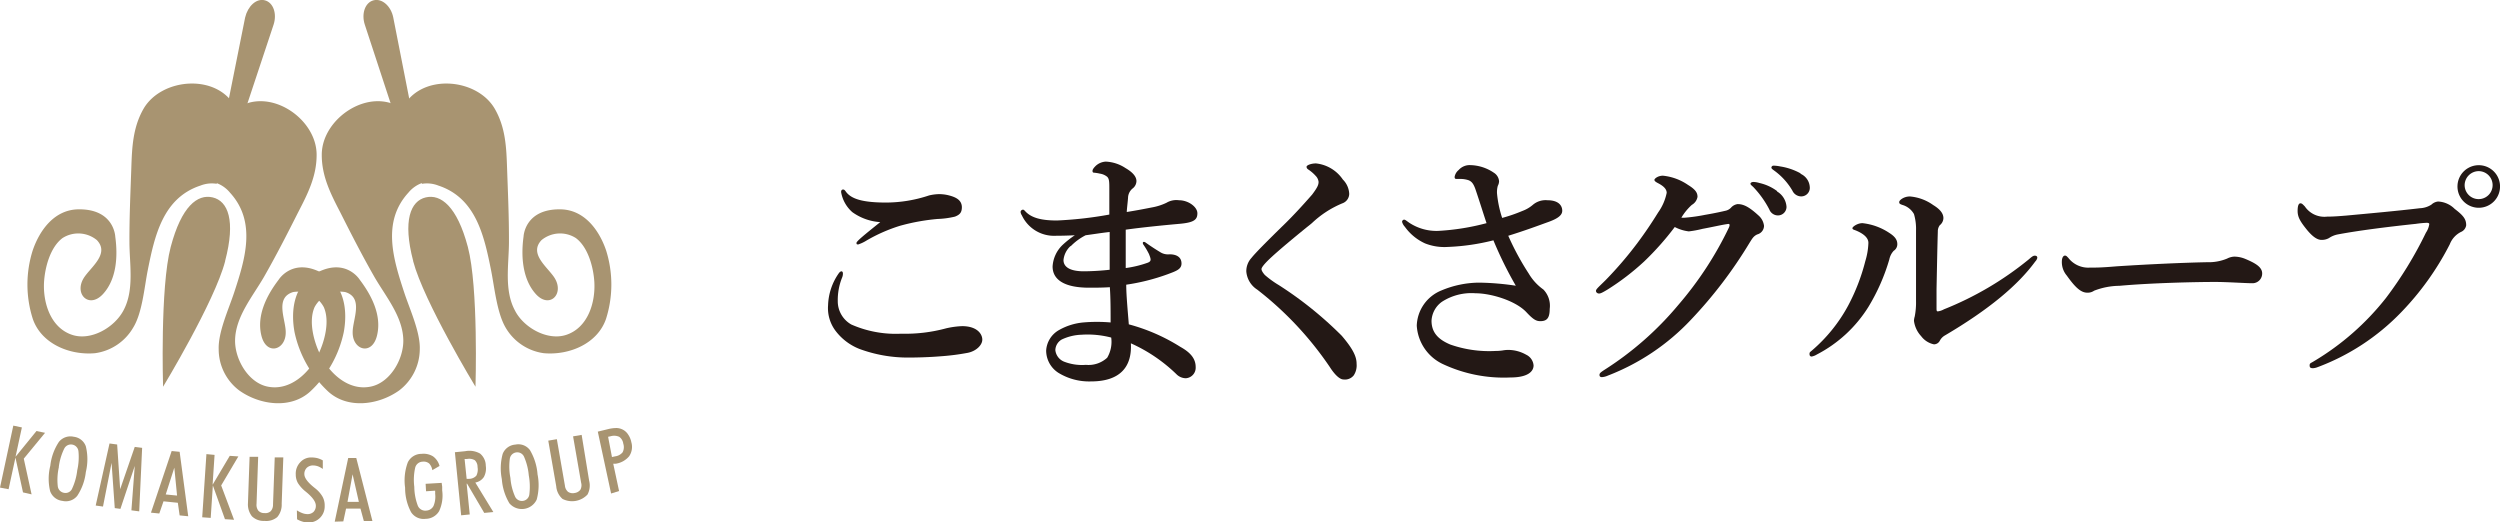 <svg xmlns="http://www.w3.org/2000/svg" viewBox="0 0 291.28 60.86"><defs><style>.a{fill:#231815;}.b{fill:#a89471;}</style></defs><path class="a" d="M98.21,31.88a1.2,1.2,0,0,1-.09.45,7,7,0,0,0-.51,2.74,3.11,3.11,0,0,0,1.58,2.74A12.85,12.85,0,0,0,105,38.88a18.14,18.14,0,0,0,5.25-.63A9.87,9.87,0,0,1,112.1,38c1.75,0,2.35.92,2.35,1.57s-.74,1.37-1.76,1.55a26.93,26.93,0,0,1-3.07.39c-1.46.12-2.92.15-3.84.15a16.23,16.23,0,0,1-5.63-1,6.45,6.45,0,0,1-2.78-2.09,4.39,4.39,0,0,1-.89-3,6.85,6.85,0,0,1,1.22-3.69q.18-.27.36-.27C98.18,31.64,98.21,31.76,98.21,31.88Zm.36-9.53c.62.83,1.93,1.25,4.68,1.25a15.93,15.93,0,0,0,5-.83,5.41,5.41,0,0,1,1.1-.15,4.51,4.51,0,0,1,1.23.15c.89.23,1.46.59,1.49,1.34,0,.59-.18.89-.81,1.13a9.91,9.91,0,0,1-2,.27,24.2,24.2,0,0,0-4.41.8A18.74,18.74,0,0,0,101,28a4.56,4.56,0,0,1-1,.48c-.15,0-.21,0-.21-.18s.83-.87,2.77-2.42a6.25,6.25,0,0,1-3.25-1.16A4,4,0,0,1,98,22.38c0-.21.09-.3.24-.3S98.48,22.23,98.57,22.35Z"/><path class="a" d="M123,27.47a4.13,4.13,0,0,1-3.94-2.38.88.88,0,0,1-.15-.39.29.29,0,0,1,.27-.27c.12,0,.15.06.27.18.72.78,1.88,1.08,3.7,1.08a44.88,44.88,0,0,0,6.1-.69V22.08c0-.86,0-1.25-.26-1.49a1.75,1.75,0,0,0-.84-.36,4.83,4.83,0,0,0-.68-.11c-.12,0-.18-.06-.18-.21s.12-.33.36-.57a1.87,1.87,0,0,1,1.19-.51,4.51,4.51,0,0,1,2.29.75c1.07.62,1.28,1.16,1.28,1.52a1.11,1.11,0,0,1-.41.83,1.45,1.45,0,0,0-.57,1.13c-.06.72-.12,1.11-.15,1.64,1.13-.18,2.06-.36,2.92-.53a6.61,6.61,0,0,0,1.7-.54,2.26,2.26,0,0,1,1.46-.3c1.1,0,2.15.78,2.15,1.52s-.39,1.07-2,1.22c-2,.18-4.44.42-6.35.69,0,1.43,0,2.89,0,4.47a12.57,12.57,0,0,0,2.59-.63c.42-.18.36-.39.12-1a8.33,8.33,0,0,0-.68-1.14c-.12-.26.06-.38.33-.17.53.38,1.13.77,1.63,1.07a1.69,1.69,0,0,0,1.11.27c.89,0,1.4.38,1.4,1.07s-.66.89-1.61,1.25a24.18,24.18,0,0,1-4.83,1.22c0,1.28.21,3.43.3,4.62a21.8,21.8,0,0,1,6,2.62c1,.56,1.79,1.25,1.79,2.35a1.23,1.23,0,0,1-1.14,1.31,1.57,1.57,0,0,1-1.1-.47A18.44,18.44,0,0,0,131.76,40c.15,2.71-1.22,4.44-4.65,4.44a6.85,6.85,0,0,1-3.79-1,3.09,3.09,0,0,1-1.43-2.59,2.94,2.94,0,0,1,1.49-2.39,7,7,0,0,1,2.83-.89,18.56,18.56,0,0,1,3.19,0c0-1.4,0-2.83-.09-4.11-.77.06-1.9.06-2.41.06-3,0-4.26-1-4.26-2.47a3.78,3.78,0,0,1,1.13-2.48,11.22,11.22,0,0,1,1.46-1.16C124.72,27.44,123.74,27.47,123,27.47ZM126,39a5.8,5.8,0,0,0-2.3.56,1.48,1.48,0,0,0-.74,1.23,1.63,1.63,0,0,0,1,1.34,5.78,5.78,0,0,0,2.56.38,3.22,3.22,0,0,0,2.48-.83,3.64,3.64,0,0,0,.47-2.35A10.88,10.88,0,0,0,126,39Zm-1.26-10.34a2.55,2.55,0,0,0-.83,1.64c0,.75.66,1.31,2.38,1.31a29.39,29.39,0,0,0,3-.18c0-1.58,0-2.83,0-4.4-1,.11-1.69.23-2.8.38A6.63,6.63,0,0,0,124.75,28.69Z"/><path class="a" d="M153.63,21.19a1.17,1.17,0,0,0-.33-.69,4.44,4.44,0,0,0-.81-.71c-.14-.09-.26-.18-.26-.36s.53-.39,1.1-.39a4.33,4.33,0,0,1,3.13,1.88,2.5,2.5,0,0,1,.74,1.67,1.19,1.19,0,0,1-.8,1.1A11.6,11.6,0,0,0,152.85,26c-1.55,1.25-4,3.25-5.12,4.35-.42.42-.75.81-.75,1s.18.45.39.69A11.19,11.19,0,0,0,149,33.22a43.29,43.29,0,0,1,7.33,5.9c1.43,1.67,1.73,2.53,1.73,3.27a2.11,2.11,0,0,1-.33,1.34,1.31,1.31,0,0,1-1.22.48c-.33,0-.9-.39-1.58-1.46a39.17,39.17,0,0,0-8.44-9,2.78,2.78,0,0,1-1.28-2.12,2.29,2.29,0,0,1,.6-1.58c.42-.53,1.52-1.66,4-4.08.78-.77,1.82-1.87,3.07-3.3C153.48,21.87,153.63,21.55,153.63,21.19Z"/><path class="a" d="M177.37,24.58a4,4,0,0,0,1.22-.71,2.29,2.29,0,0,1,1.7-.54c1.31,0,1.73.63,1.73,1.22,0,.42-.3.84-1.61,1.31-1.16.42-2.71,1-4.68,1.61a31.06,31.06,0,0,0,2.39,4.41,6,6,0,0,0,1.7,1.85,2.72,2.72,0,0,1,.74,2.26c0,1.07-.33,1.43-1.1,1.43-.48,0-.84-.21-1.64-1.07-1.28-1.34-4.14-2.18-5.9-2.18a6.31,6.31,0,0,0-3.93,1,2.89,2.89,0,0,0-1.2,2.2c0,1.37.78,2.18,2.18,2.77a13.7,13.7,0,0,0,5.3.75,5.61,5.61,0,0,0,.81-.06,3.69,3.69,0,0,1,.65-.06,4.24,4.24,0,0,1,2.09.56,1.51,1.51,0,0,1,.86,1.25c0,.63-.56,1.4-2.71,1.4a16.73,16.73,0,0,1-7.9-1.58,5.3,5.3,0,0,1-3-4.46,4.58,4.58,0,0,1,2.9-4.11,11.49,11.49,0,0,1,4.35-.9,31,31,0,0,1,4.29.36A44.84,44.84,0,0,1,174,28a25.5,25.5,0,0,1-5.28.77,6.15,6.15,0,0,1-2.68-.41,5.9,5.9,0,0,1-2.36-1.94,1.34,1.34,0,0,1-.32-.57.26.26,0,0,1,.23-.26c.15,0,.36.2.63.38a5.75,5.75,0,0,0,3.37.93A27.57,27.57,0,0,0,173.2,26c-.36-1.07-.74-2.32-1.31-4-.24-.65-.45-.86-.78-1a3,3,0,0,0-.86-.15h-.57c-.17,0-.2-.12-.2-.24a1.32,1.32,0,0,1,.47-.8,1.72,1.72,0,0,1,1.4-.57,5.06,5.06,0,0,1,2.71.89,1.28,1.28,0,0,1,.6,1,1.26,1.26,0,0,1-.15.53,2.77,2.77,0,0,0-.09.87,12.74,12.74,0,0,0,.6,2.86A18.12,18.12,0,0,0,177.37,24.58Z"/><path class="a" d="M205.53,26.31a1.05,1.05,0,0,1-.78,1c-.47.21-.62.54-.92,1A51.81,51.81,0,0,1,197,37.27a26.2,26.2,0,0,1-9.66,6.49,2,2,0,0,1-.69.18c-.17,0-.29-.06-.29-.26s.15-.3.5-.54a37.18,37.18,0,0,0,8.7-7.63,40.7,40.7,0,0,0,5.88-9,.87.87,0,0,0,.08-.3.13.13,0,0,0-.14-.12c-.72.09-1.7.33-3,.57a12.48,12.48,0,0,1-1.61.3,4.73,4.73,0,0,1-1.64-.51,33.21,33.21,0,0,1-3.55,4,28.66,28.66,0,0,1-4.32,3.31c-.54.32-.77.44-.95.44s-.36-.12-.36-.32.42-.54,1.13-1.25a43.52,43.52,0,0,0,3.7-4.32c.83-1.11,1.64-2.3,2.41-3.55a6,6,0,0,0,1-2.29c0-.51-.5-.87-1.07-1.16-.27-.15-.36-.24-.36-.36s.39-.48,1-.48a6.28,6.28,0,0,1,2.92,1.08c.92.56,1.1.95,1.1,1.39a1.34,1.34,0,0,1-.66.93,6.42,6.42,0,0,0-1.22,1.49,2,2,0,0,0,.45,0,19.81,19.81,0,0,0,2.32-.33c1.23-.21,2-.39,2.39-.48a1.22,1.22,0,0,0,.62-.35,1.24,1.24,0,0,1,.78-.42c.71,0,1.37.36,2.41,1.31A1.91,1.91,0,0,1,205.53,26.31Zm1.52-4a2.24,2.24,0,0,1,1.1,1.79,1,1,0,0,1-1,1,1.08,1.08,0,0,1-1-.69,11.25,11.25,0,0,0-1.87-2.62c-.12-.12-.33-.26-.33-.38s.15-.21.36-.21a2.62,2.62,0,0,1,.68.12A5.44,5.44,0,0,1,207.05,22.26Zm2.74-2.06a1.81,1.81,0,0,1,1.07,1.52,1,1,0,0,1-.92,1.11,1.13,1.13,0,0,1-1.1-.66,7.63,7.63,0,0,0-2.09-2.32c-.12-.09-.36-.24-.36-.36a.24.24,0,0,1,.24-.24,4.14,4.14,0,0,1,.78.09A7.17,7.17,0,0,1,209.79,20.2Z"/><path class="a" d="M216.22,26.85c-.24-.09-.39-.12-.39-.27S216.4,26,217,26a7,7,0,0,1,3.16,1.16c.75.48.9.9.9,1.29a.9.9,0,0,1-.42.77,2.09,2.09,0,0,0-.51,1,23.09,23.09,0,0,1-2.44,5.54,15.43,15.43,0,0,1-6,5.54,1.81,1.81,0,0,1-.6.24c-.17,0-.26-.09-.26-.3s.06-.21.29-.41a18.3,18.3,0,0,0,4.21-5.22,23.06,23.06,0,0,0,2-5.18,8.13,8.13,0,0,0,.36-2.11C217.71,27.65,217,27.17,216.22,26.85ZM223,24.94a2.27,2.27,0,0,0-1.37-1.07c-.23-.09-.35-.12-.35-.33s.53-.65,1.25-.65a5.43,5.43,0,0,1,2.71,1c.54.33,1.19.83,1.19,1.52a1.09,1.09,0,0,1-.42.83,1.17,1.17,0,0,0-.23.72c-.06,2-.09,3.81-.15,6.73v2.2c0,.27,0,.39.15.39a2,2,0,0,0,.71-.24,37.64,37.64,0,0,0,9.84-5.78c.35-.3.53-.47.74-.47s.3.08.3.26a.88.88,0,0,1-.24.42c-2,2.74-5.36,5.57-10.52,8.61a1.53,1.53,0,0,0-.6.62.77.77,0,0,1-.68.42,2.49,2.49,0,0,1-1.49-.95,3.22,3.22,0,0,1-.84-1.79,2,2,0,0,1,.09-.51,8.61,8.61,0,0,0,.15-1.81c0-2.39,0-4.41,0-8.19A6.13,6.13,0,0,0,223,24.94Z"/><path class="a" d="M262.49,33c-.92,0-2.95-.15-4.41-.15-2.35,0-7.48.12-11.14.45a8.38,8.38,0,0,0-2.95.57,1.3,1.3,0,0,1-.81.23c-.77,0-1.46-.71-2.38-2a2.41,2.41,0,0,1-.57-1.61c0-.48.18-.71.36-.71s.24.12.39.26a2.93,2.93,0,0,0,2.5,1.14c.8,0,1.37,0,3.13-.15,3.69-.24,7.63-.42,10.55-.48a5.61,5.61,0,0,0,2.32-.42,2,2,0,0,1,.84-.23,3.42,3.42,0,0,1,1.34.29c1.13.48,1.91.93,1.91,1.67A1.13,1.13,0,0,1,262.49,33Z"/><path class="a" d="M272.35,27.32a2.77,2.77,0,0,0-1,.42,1.7,1.7,0,0,1-.87.21c-.5,0-1.07-.39-1.78-1.28s-1-1.4-1-2.09.15-.89.33-.89.27.12.51.36a2.75,2.75,0,0,0,2.59,1.19c.75,0,1.46-.06,2.21-.12,2.92-.27,5.9-.54,8.61-.86a2.66,2.66,0,0,0,1.34-.42,1.32,1.32,0,0,1,.77-.36,2.91,2.91,0,0,1,1.94.86c1.07.81,1.34,1.23,1.34,1.91a1,1,0,0,1-.62.78,2.69,2.69,0,0,0-1.29,1.43,32.84,32.84,0,0,1-5.66,7.92,26.29,26.29,0,0,1-9.83,6.43,1.67,1.67,0,0,1-.45.09c-.27,0-.39-.06-.39-.33s.15-.26.48-.47A30.71,30.71,0,0,0,278,34.71a45.32,45.32,0,0,0,4.65-7.6,2.37,2.37,0,0,0,.39-1c0-.12-.15-.15-.3-.15a11.65,11.65,0,0,0-1.25.12C278.49,26.4,275,26.82,272.35,27.32Zm18.93-5.75a2.48,2.48,0,1,1-4.95,0,2.48,2.48,0,0,1,4.95,0Zm-4.12,0a1.63,1.63,0,1,0,1.64-1.63A1.65,1.65,0,0,0,287.16,21.57Z"/><path class="b" d="M31.87,2.89c.42-1.25,0-2.58-1-2.85s-2,.68-2.31,2L25.93,15.18c-.07.32.25.67.71.79s.91,0,1-.34Z"/><path class="b" d="M25.23,21.33a3.67,3.67,0,0,1,1.57,1.12c3.12,3.41,1.75,7.77.48,11.64-.62,1.89-1.87,4.6-1.8,6.6a6,6,0,0,0,2.39,4.8c2.4,1.71,6,2.2,8.27.13a13.13,13.13,0,0,0,3.91-6.91c.46-2.48.11-5.36-2.26-6.75-3.63-2.14-5.33.64-5.33.64-1.38,1.81-2.59,4.16-2,6.52s2.87,1.67,2.83-.43c0-1.47-1.31-4,.86-4.66a3.42,3.42,0,0,1,3.58,1.76c.72,1.65.09,4-.66,5.53-1.06,2.16-3.27,4.24-5.86,3.73-2.28-.44-3.87-3.21-3.82-5.44.06-2.71,2-5,3.34-7.3,1.42-2.48,2.71-5,4-7.56,1.12-2.16,2.17-4.22,2.16-6.72,0-4.29-5.62-8-9.37-5.35-2-4.17-8.67-3.68-10.8,0-1.24,2.17-1.34,4.48-1.42,6.91-.1,2.86-.23,5.71-.22,8.57,0,2.6.59,5.61-.69,8-1.05,2-3.8,3.59-6,2.85-2.5-.84-3.39-3.73-3.26-6.13.1-1.7.71-4.06,2.15-5.14a3.41,3.41,0,0,1,4,.23c1.56,1.63-.8,3.21-1.55,4.47C8.63,34.3,10.4,36,12,34.26s1.74-4.43,1.43-6.69c0,0-.11-3.25-4.32-3.18-2.75.05-4.47,2.38-5.29,4.76a13.15,13.15,0,0,0,0,8c1,2.92,4.33,4.27,7.26,4a6.09,6.09,0,0,0,4.45-3c1.05-1.71,1.29-4.68,1.68-6.64.8-4,1.76-8.45,6.15-9.89a3.6,3.6,0,0,1,1.92-.2"/><path class="b" d="M26.23,30.44C25,35.16,19,45.06,19,45.06s-.36-11.57.89-16.29S23,22.58,24.78,23s2.7,2.68,1.45,7.4"/><path class="b" d="M42.51,2.89c-.42-1.25,0-2.58,1-2.85s2.05.68,2.31,2l2.59,13.17c.07.32-.26.67-.71.79s-.91,0-1-.34Z"/><path class="b" d="M49.15,21.33a3.67,3.67,0,0,0-1.57,1.12c-3.12,3.41-1.75,7.77-.48,11.64.62,1.89,1.88,4.6,1.81,6.6a6.08,6.08,0,0,1-2.4,4.8c-2.4,1.71-6,2.2-8.27.13a13.21,13.21,0,0,1-3.92-6.91c-.46-2.48-.1-5.36,2.26-6.75,3.64-2.14,5.34.64,5.34.64,1.37,1.81,2.59,4.16,2,6.52s-2.87,1.67-2.83-.43c0-1.47,1.31-4-.86-4.66a3.42,3.42,0,0,0-3.58,1.76c-.72,1.65-.09,4,.66,5.53,1.06,2.16,3.27,4.24,5.85,3.73,2.29-.44,3.88-3.21,3.83-5.44-.06-2.71-2-5-3.34-7.3-1.42-2.48-2.71-5-4-7.56-1.12-2.16-2.17-4.22-2.16-6.72,0-4.29,5.62-8,9.37-5.35,2-4.17,8.66-3.68,10.79,0,1.25,2.17,1.35,4.48,1.43,6.91.1,2.86.23,5.71.22,8.57,0,2.6-.59,5.61.69,8,1,2,3.8,3.59,6,2.85,2.5-.84,3.39-3.73,3.26-6.13-.1-1.7-.71-4.06-2.15-5.14a3.41,3.41,0,0,0-4,.23c-1.56,1.63.8,3.21,1.55,4.47C65.75,34.3,64,36,62.43,34.26S60.69,29.83,61,27.57c0,0,.11-3.25,4.32-3.18,2.75.05,4.47,2.38,5.29,4.76a13.23,13.23,0,0,1,0,8c-1,2.92-4.33,4.27-7.26,4a6.09,6.09,0,0,1-4.45-3c-1-1.71-1.29-4.68-1.68-6.64-.8-4-1.76-8.45-6.15-9.89a3.6,3.6,0,0,0-1.92-.2"/><path class="b" d="M48.14,30.44c1.25,4.72,7.26,14.62,7.26,14.62s.36-11.57-.89-16.29S51.36,22.58,49.6,23s-2.7,2.68-1.46,7.4"/><path class="b" d="M0,56.81l1.55-7.22,1,.21-.74,3.42,2.44-3,1,.21L2.77,53.44l.91,4.16-1-.23-.88-4.06L1,57Z"/><path class="b" d="M5.86,54.27a6.29,6.29,0,0,1,1-2.78,1.72,1.72,0,0,1,1.74-.6A1.69,1.69,0,0,1,10,52a6.3,6.3,0,0,1,0,3,6.29,6.29,0,0,1-1,2.77,1.7,1.7,0,0,1-1.72.59,1.72,1.72,0,0,1-1.44-1.14A6.22,6.22,0,0,1,5.86,54.27Zm1,.15a6.76,6.76,0,0,0-.13,2.22.88.88,0,0,0,.73.78A.84.84,0,0,0,8.37,57,6.89,6.89,0,0,0,9,54.79a6.86,6.86,0,0,0,.14-2.22.88.88,0,0,0-.72-.77.87.87,0,0,0-.94.48A6.64,6.64,0,0,0,6.85,54.42Z"/><path class="b" d="M11.15,58.9l1.61-7.23.89.12L14,57l1.7-4.93.86.11-.34,7.4-.91-.12.39-5.17-1.67,5-.66-.09L13,53.93l-1,5.09Z"/><path class="b" d="M17.59,59.73,20,52.55l.93.09,1,7.51-1-.1-.21-1.47-1.67-.17-.49,1.42Zm2.72-5.24-1,3.12,1.32.13Z"/><path class="b" d="M23.56,60.27l.49-7.36L25,53l-.23,3.48,2-3.37,1,.07-2,3.38,1.5,4-1.06-.07L24.8,56.56l-.25,3.78Z"/><path class="b" d="M28.89,58.63l.19-5.41,1,0-.19,5.49a1.12,1.12,0,0,0,.21.79.92.92,0,0,0,.72.28.91.91,0,0,0,.73-.23,1.11,1.11,0,0,0,.26-.77l.2-5.49,1,0-.19,5.41a2.21,2.21,0,0,1-.52,1.55,2,2,0,0,1-1.49.44,1.93,1.93,0,0,1-1.46-.54A2.25,2.25,0,0,1,28.89,58.63Z"/><path class="b" d="M34.59,59.46a3.32,3.32,0,0,0,.65.33,1.73,1.73,0,0,0,.56.11,1,1,0,0,0,.73-.26,1,1,0,0,0,.27-.71c0-.44-.34-.93-1-1.5l-.18-.15a4,4,0,0,1-.91-1,2,2,0,0,1-.25-1A1.91,1.91,0,0,1,35,53.84a1.69,1.69,0,0,1,1.32-.54,2.91,2.91,0,0,1,.66.08,2.8,2.8,0,0,1,.63.26v1a2.43,2.43,0,0,0-.56-.31,1.82,1.82,0,0,0-.54-.1,1.05,1.05,0,0,0-.76.27,1,1,0,0,0-.29.74c0,.42.36.92,1.08,1.51l.15.12a3.42,3.42,0,0,1,.89,1,2.1,2.1,0,0,1,.25,1.08,1.87,1.87,0,0,1-1.94,1.93,2.29,2.29,0,0,1-.62-.1,3,3,0,0,1-.66-.28Z"/><path class="b" d="M39,60.78l1.57-7.42.94,0,1.88,7.34-1,0L42,59.26l-1.68,0L40,60.75Zm2.08-5.52-.59,3.21,1.32,0Z"/><path class="b" d="M51.46,56.26l.06.45,0,.43a4.31,4.31,0,0,1-.36,2.42,1.84,1.84,0,0,1-1.57.89,1.74,1.74,0,0,1-1.69-.77,6,6,0,0,1-.7-2.85,6.06,6.06,0,0,1,.31-2.95,1.76,1.76,0,0,1,1.6-1,2.11,2.11,0,0,1,1.34.29,2,2,0,0,1,.76,1.12l-.84.49A1.46,1.46,0,0,0,50,54a1,1,0,0,0-.75-.21.92.92,0,0,0-.87.68,6.45,6.45,0,0,0-.11,2.25,6.47,6.47,0,0,0,.41,2.2.94.94,0,0,0,1,.57,1,1,0,0,0,.83-.54,2.79,2.79,0,0,0,.19-1.43,1.09,1.09,0,0,0,0-.22s0-.09,0-.13l-1.06.07-.05-.87Z"/><path class="b" d="M54.37,56.35l.36,3.59-1,.1L53,52.69l1.2-.12a2.52,2.52,0,0,1,1.74.28,1.86,1.86,0,0,1,.66,1.42,2.08,2.08,0,0,1-.22,1.3,1.49,1.49,0,0,1-1,.65l2.1,3.44-1.06.1-2-3.41Zm0-.56.3,0a1.14,1.14,0,0,0,.83-.37,1.57,1.57,0,0,0,.14-1,1.07,1.07,0,0,0-.32-.8,1.3,1.3,0,0,0-.91-.14l-.28,0Z"/><path class="b" d="M58.47,55.83a6.43,6.43,0,0,1,.1-2.95,1.71,1.71,0,0,1,1.48-1.08,1.68,1.68,0,0,1,1.7.65,6.51,6.51,0,0,1,.88,2.82,6.37,6.37,0,0,1-.1,2.94,1.91,1.91,0,0,1-3.18.43A6.41,6.41,0,0,1,58.47,55.83Zm1-.15A6.53,6.53,0,0,0,60,57.83a.87.87,0,0,0,.92.53.86.86,0,0,0,.75-.72,7.27,7.27,0,0,0-.06-2.25,6.91,6.91,0,0,0-.55-2.17.86.86,0,0,0-.91-.51.87.87,0,0,0-.75.74A6.77,6.77,0,0,0,59.47,55.68Z"/><path class="b" d="M64.81,56.67l-.93-5.33,1-.17.94,5.41a1.08,1.08,0,0,0,.37.73,1,1,0,0,0,.76.13,1,1,0,0,0,.67-.38,1.09,1.09,0,0,0,.09-.81l-.94-5.41,1-.17L68.64,56a2.22,2.22,0,0,1-.19,1.62,2.46,2.46,0,0,1-2.91.51A2.18,2.18,0,0,1,64.81,56.67Z"/><path class="b" d="M71.2,57.5l-1.55-7.21L70.84,50a4.15,4.15,0,0,1,1-.13,1.69,1.69,0,0,1,.71.18,1.62,1.62,0,0,1,.63.57,2.4,2.4,0,0,1,.38.91,1.94,1.94,0,0,1-.25,1.62,2.51,2.51,0,0,1-1.58.88l-.17,0-.11,0,.68,3.18Zm.1-4.25.37-.08a1.34,1.34,0,0,0,.87-.47,1.28,1.28,0,0,0,.08-1,1.15,1.15,0,0,0-.48-.81,1.45,1.45,0,0,0-1-.06l-.29.06Z"/></svg>